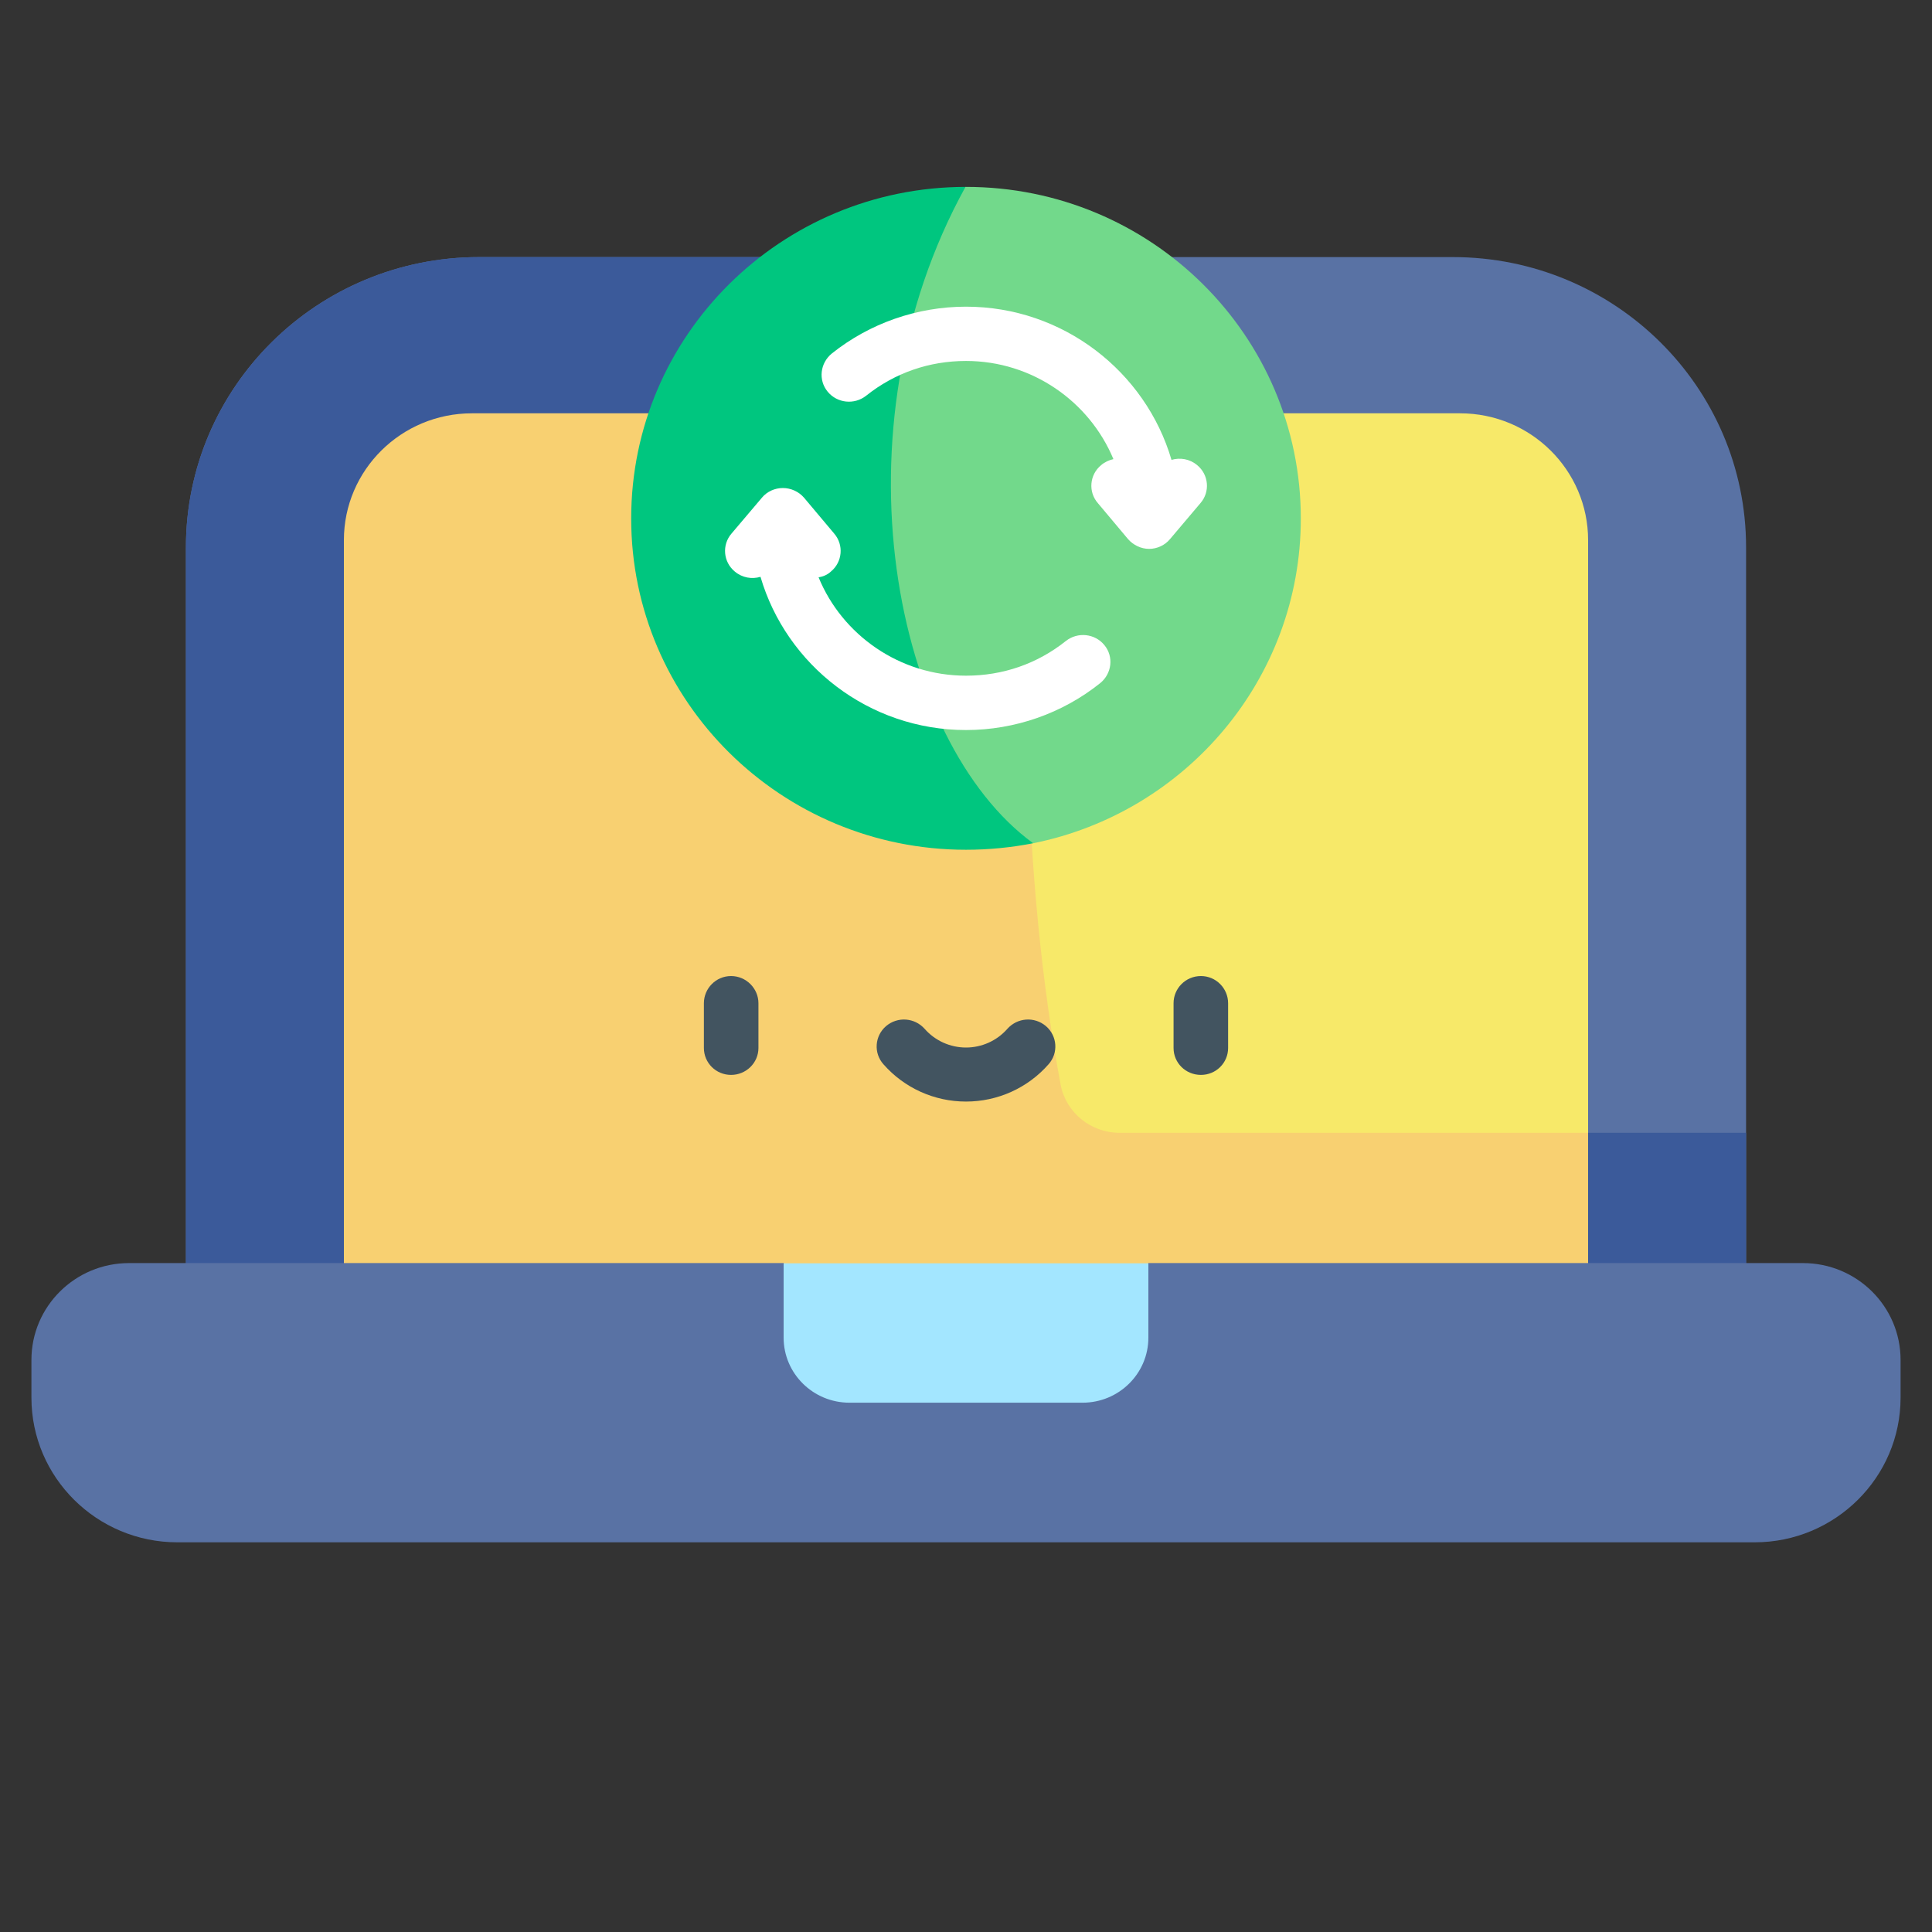 <svg xmlns="http://www.w3.org/2000/svg" xmlns:xlink="http://www.w3.org/1999/xlink" width="40" zoomAndPan="magnify" viewBox="0 0 30 30" height="40" preserveAspectRatio="xMidYMid meet" version="1.0"><rect x="0" y="0" width="30" height="30" fill="#333333" stroke="none"/><defs><clipPath id="32005f9007"><path d="M 0.484 19 L 29.516 19 L 29.516 23.953 L 0.484 23.953 Z M 0.484 19 " clip-rule="nonzero"/></clipPath><clipPath id="a751b5e0b2"><path d="M 12 2.902 L 21 2.902 L 21 14 L 12 14 Z M 12 2.902 " clip-rule="nonzero"/></clipPath><clipPath id="a79d5f36fc"><path d="M 9 2.902 L 17 2.902 L 17 14 L 9 14 Z M 9 2.902 " clip-rule="nonzero"/></clipPath></defs><path fill="#5972a4" d="M 2.887 22.418 L 2.887 8.5 C 2.887 6.008 4.926 3.992 7.441 3.992 L 22.559 3.992 C 25.074 3.992 27.113 6.008 27.113 8.5 L 27.113 22.418 Z M 2.887 22.418 " fill-opacity="1" fill-rule="nonzero"/><path fill="#3b5a9a" d="M 17.383 17.59 C 16.938 17.59 16.551 17.277 16.469 16.84 C 15.73 12.883 15.742 7.332 16.742 3.992 L 7.441 3.992 C 4.926 3.992 2.887 6.008 2.887 8.5 L 2.887 22.418 L 27.113 22.418 L 27.113 17.59 Z M 17.383 17.59 " fill-opacity="1" fill-rule="nonzero"/><path fill="#f7e969" d="M 14.039 16.25 C 14.121 16.688 14.992 18.074 16.816 18.387 C 21.344 19.168 24.66 17.59 24.66 17.59 L 24.66 8.387 C 24.66 7.301 23.77 6.418 22.672 6.418 L 16.23 6.418 C 14.281 9.273 13.457 13.145 14.039 16.25 Z M 14.039 16.25 " fill-opacity="1" fill-rule="nonzero"/><path fill="#f8d071" d="M 17.383 17.59 C 16.938 17.59 16.551 17.277 16.469 16.84 C 15.887 13.734 15.77 9.648 16.23 6.418 L 7.328 6.418 C 6.23 6.418 5.34 7.301 5.34 8.387 L 5.34 20.438 L 24.66 20.438 L 24.66 17.59 Z M 17.383 17.59 " fill-opacity="1" fill-rule="nonzero"/><g clip-path="url(#32005f9007)"><path fill="#5972a4" d="M 27.996 19.613 L 17.828 19.613 L 17.832 19.617 L 15 20.438 L 12.168 19.617 L 12.172 19.613 L 2.004 19.613 C 1.168 19.613 0.488 20.285 0.488 21.117 L 0.488 21.703 C 0.488 22.941 1.504 23.949 2.754 23.949 L 27.246 23.949 C 28.496 23.949 29.512 22.941 29.512 21.703 L 29.512 21.117 C 29.512 20.285 28.832 19.613 27.996 19.613 Z M 27.996 19.613 " fill-opacity="1" fill-rule="nonzero"/></g><g clip-path="url(#a751b5e0b2)"><path fill="#72d98b" d="M 15 2.902 C 14.996 2.902 14.992 2.902 14.992 2.902 C 11.129 5.664 10.918 11.699 16.043 13.094 C 18.414 12.617 20.199 10.539 20.199 8.051 C 20.199 5.207 17.871 2.902 15 2.902 Z M 15 2.902 " fill-opacity="1" fill-rule="nonzero"/></g><g clip-path="url(#a79d5f36fc)"><path fill="#00c67f" d="M 14.992 2.902 C 12.125 2.906 9.801 5.211 9.801 8.051 C 9.801 10.891 12.129 13.195 15 13.195 C 15.355 13.195 15.703 13.16 16.043 13.094 C 13.887 11.523 12.895 6.703 14.992 2.902 Z M 14.992 2.902 " fill-opacity="1" fill-rule="nonzero"/></g><path fill="#ffffff" d="M 18.59 7.223 C 18.473 7.125 18.324 7.102 18.191 7.141 C 17.789 5.77 16.508 4.762 15 4.762 C 14.242 4.762 13.504 5.02 12.918 5.488 C 12.734 5.637 12.703 5.902 12.852 6.082 C 13 6.262 13.266 6.289 13.449 6.145 C 13.895 5.789 14.43 5.605 15 5.605 C 16.031 5.605 16.918 6.238 17.289 7.129 C 17.219 7.145 17.152 7.176 17.098 7.223 C 16.918 7.371 16.895 7.637 17.047 7.812 L 17.516 8.371 C 17.598 8.465 17.719 8.523 17.844 8.523 C 17.969 8.523 18.09 8.465 18.168 8.371 L 18.641 7.812 C 18.793 7.637 18.77 7.371 18.59 7.223 Z M 18.59 7.223 " fill-opacity="1" fill-rule="nonzero"/><path fill="#ffffff" d="M 17.148 10.016 C 17 9.836 16.734 9.809 16.551 9.953 C 16.105 10.309 15.57 10.492 15 10.492 C 13.969 10.492 13.078 9.859 12.711 8.965 C 12.781 8.953 12.848 8.926 12.902 8.875 C 13.082 8.727 13.105 8.461 12.953 8.285 L 12.484 7.727 C 12.402 7.633 12.281 7.578 12.156 7.578 C 12.031 7.578 11.91 7.633 11.832 7.727 L 11.359 8.285 C 11.207 8.461 11.23 8.727 11.41 8.875 C 11.527 8.973 11.676 8.996 11.809 8.957 C 12.211 10.328 13.492 11.336 15 11.336 C 15.758 11.336 16.496 11.078 17.082 10.609 C 17.266 10.461 17.297 10.195 17.148 10.016 Z M 17.148 10.016 " fill-opacity="1" fill-rule="nonzero"/><path fill="#a3e6ff" d="M 17.832 19.617 L 12.168 19.617 L 12.168 20.77 C 12.168 21.328 12.625 21.781 13.191 21.781 L 16.809 21.781 C 17.375 21.781 17.832 21.328 17.832 20.77 Z M 17.832 19.617 " fill-opacity="1" fill-rule="nonzero"/><path fill="#425460" d="M 11.352 16.691 C 11.117 16.691 10.93 16.504 10.93 16.273 L 10.93 15.578 C 10.93 15.348 11.117 15.156 11.352 15.156 C 11.586 15.156 11.777 15.348 11.777 15.578 L 11.777 16.273 C 11.777 16.504 11.586 16.691 11.352 16.691 Z M 11.352 16.691 " fill-opacity="1" fill-rule="nonzero"/><path fill="#425460" d="M 18.648 16.691 C 18.41 16.691 18.223 16.504 18.223 16.273 L 18.223 15.578 C 18.223 15.348 18.41 15.156 18.648 15.156 C 18.883 15.156 19.07 15.348 19.07 15.578 L 19.07 16.273 C 19.07 16.504 18.883 16.691 18.648 16.691 Z M 18.648 16.691 " fill-opacity="1" fill-rule="nonzero"/><path fill="#425460" d="M 15 17.105 C 14.508 17.105 14.043 16.895 13.719 16.527 C 13.562 16.352 13.582 16.086 13.758 15.934 C 13.938 15.781 14.203 15.801 14.359 15.977 C 14.52 16.16 14.754 16.266 15 16.266 C 15.246 16.266 15.48 16.16 15.641 15.977 C 15.797 15.801 16.062 15.781 16.242 15.934 C 16.418 16.086 16.438 16.352 16.281 16.527 C 15.957 16.895 15.492 17.105 15 17.105 Z M 15 17.105 " fill-opacity="1" fill-rule="nonzero"/></svg>